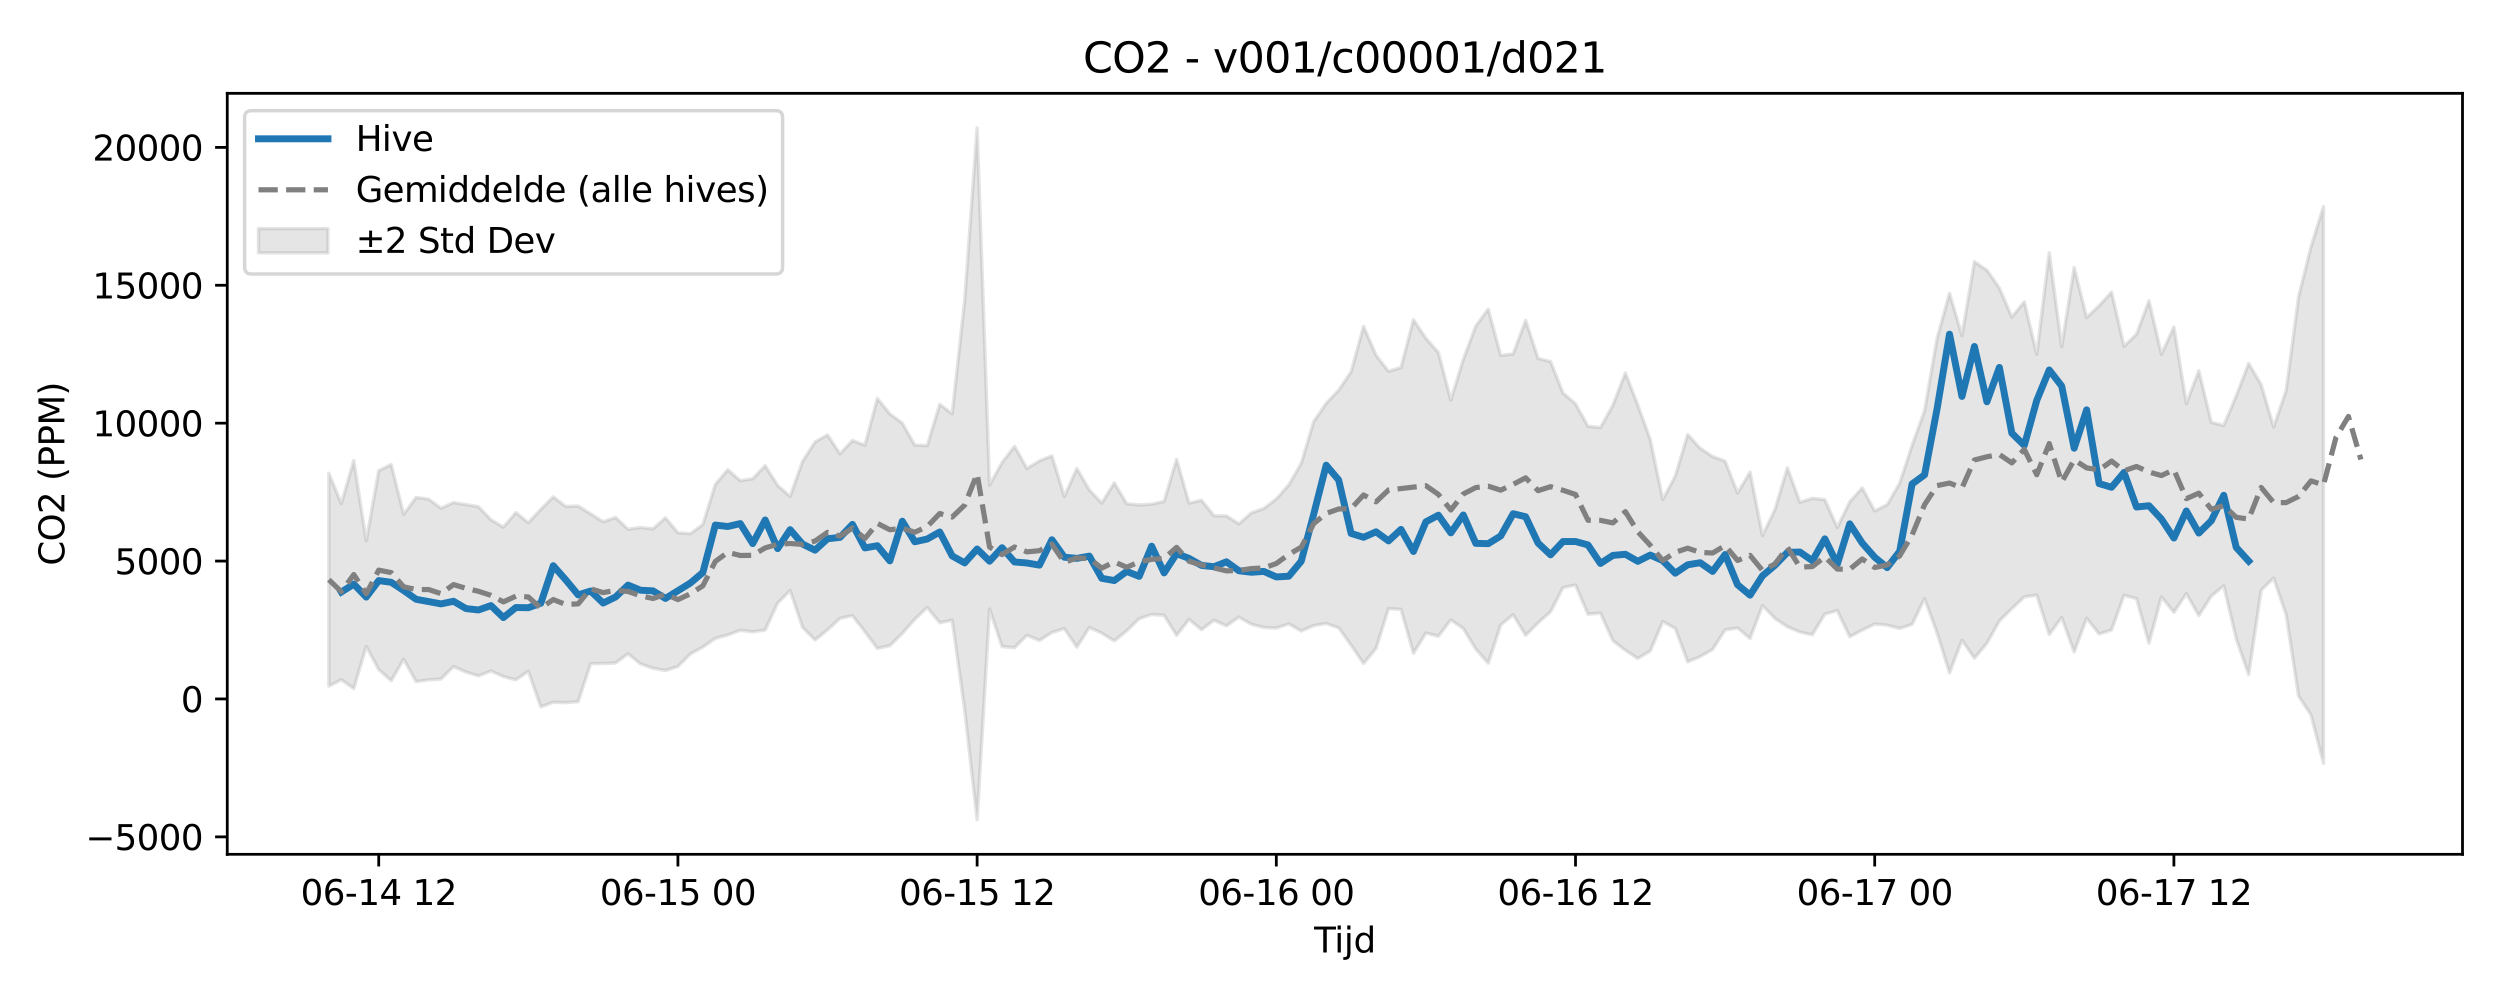 <?xml version="1.0" encoding="utf-8" standalone="no"?>
<!DOCTYPE svg PUBLIC "-//W3C//DTD SVG 1.1//EN"
  "http://www.w3.org/Graphics/SVG/1.1/DTD/svg11.dtd">
<svg xmlns:xlink="http://www.w3.org/1999/xlink" width="720pt" height="288pt" viewBox="0 0 720 288" xmlns="http://www.w3.org/2000/svg" version="1.1">
 <defs>
  <style type="text/css">*{stroke-linejoin: round; stroke-linecap: butt}</style>
 </defs>
 <g id="figure_1">
  <g id="patch_1">
   <path d="M 0 288 
L 720 288 
L 720 0 
L 0 0 
z
" style="fill: #ffffff"/>
  </g>
  <g id="axes_1">
   <g id="patch_2">
    <path d="M 65.45 246.04 
L 709.2 246.04 
L 709.2 26.88 
L 65.45 26.88 
z
" style="fill: #ffffff"/>
   </g>
   <g id="FillBetweenPolyCollection_1">
    <defs>
     <path id="m221f8d84bc" d="M 94.711 -151.694 
L 94.711 -90.399 
L 98.302 -92.229 
L 101.892 -89.687 
L 105.482 -101.799 
L 109.073 -95.17 
L 112.663 -91.95 
L 116.253 -98.112 
L 119.844 -91.698 
L 123.434 -92.192 
L 127.025 -92.432 
L 130.615 -96.026 
L 134.205 -94.453 
L 137.796 -93.35 
L 141.386 -94.751 
L 144.976 -93.149 
L 148.567 -92.214 
L 152.157 -94.69 
L 155.747 -84.427 
L 159.338 -85.749 
L 162.928 -85.642 
L 166.518 -85.922 
L 170.109 -96.878 
L 173.699 -96.915 
L 177.289 -97.052 
L 180.88 -99.702 
L 184.47 -96.78 
L 188.06 -95.551 
L 191.651 -94.89 
L 195.241 -96.06 
L 198.832 -99.667 
L 202.422 -101.636 
L 206.012 -104.149 
L 209.603 -105.129 
L 213.193 -106.464 
L 216.783 -106.031 
L 220.374 -106.551 
L 223.964 -114.322 
L 227.554 -117.931 
L 231.145 -107.316 
L 234.735 -103.682 
L 238.325 -106.59 
L 241.916 -109.899 
L 245.506 -110.711 
L 249.096 -106.063 
L 252.687 -101.258 
L 256.277 -102.054 
L 259.868 -105.59 
L 263.458 -109.633 
L 267.048 -113.046 
L 270.639 -108.654 
L 274.229 -109.371 
L 277.819 -83.58 
L 281.41 -51.922 
L 285 -112.604 
L 288.59 -101.773 
L 292.181 -101.484 
L 295.771 -105.042 
L 299.361 -103.551 
L 302.952 -105.84 
L 306.542 -106.954 
L 310.132 -101.615 
L 313.723 -107.307 
L 317.313 -105.653 
L 320.904 -103.421 
L 324.494 -106.327 
L 328.084 -109.816 
L 331.675 -111.025 
L 335.265 -110.796 
L 338.855 -105.009 
L 342.446 -109.615 
L 346.036 -106.638 
L 349.626 -109.355 
L 353.217 -107.757 
L 356.807 -110.27 
L 360.397 -108.201 
L 363.988 -107.299 
L 367.578 -107.111 
L 371.168 -108.323 
L 374.759 -106.271 
L 378.349 -107.834 
L 381.939 -108.431 
L 385.53 -107.189 
L 389.12 -102.196 
L 392.711 -96.897 
L 396.301 -101.253 
L 399.891 -112.696 
L 403.482 -112.519 
L 407.072 -99.861 
L 410.662 -105.693 
L 414.253 -104.758 
L 417.843 -109.466 
L 421.433 -106.975 
L 425.024 -101.075 
L 428.614 -97.002 
L 432.204 -108.002 
L 435.795 -110.962 
L 439.385 -105.039 
L 442.975 -108.609 
L 446.566 -111.819 
L 450.156 -118.778 
L 453.747 -119.501 
L 457.337 -111.116 
L 460.927 -111.425 
L 464.518 -103.491 
L 468.108 -100.711 
L 471.698 -98.356 
L 475.289 -100.538 
L 478.879 -108.984 
L 482.469 -107.026 
L 486.06 -97.409 
L 489.65 -98.893 
L 493.24 -100.966 
L 496.831 -106.58 
L 500.421 -107.15 
L 504.011 -104.107 
L 507.602 -113.606 
L 511.192 -109.884 
L 514.782 -107.488 
L 518.373 -105.976 
L 521.963 -105.194 
L 525.554 -111.151 
L 529.144 -112.146 
L 532.734 -104.604 
L 536.325 -106.54 
L 539.915 -108.271 
L 543.505 -107.964 
L 547.096 -106.998 
L 550.686 -108.181 
L 554.276 -115.594 
L 557.867 -105.748 
L 561.457 -94.215 
L 565.047 -103.611 
L 568.638 -98.43 
L 572.228 -102.735 
L 575.818 -109.166 
L 579.409 -112.701 
L 582.999 -116.091 
L 586.59 -116.6 
L 590.18 -105.274 
L 593.77 -110.151 
L 597.361 -100.209 
L 600.951 -109.945 
L 604.541 -105.41 
L 608.132 -106.566 
L 611.722 -116.543 
L 615.312 -115.591 
L 618.903 -102.75 
L 622.493 -116.097 
L 626.083 -111.635 
L 629.674 -117.035 
L 633.264 -110.698 
L 636.854 -116.31 
L 640.445 -119.29 
L 644.035 -104.015 
L 647.625 -93.695 
L 651.216 -118.004 
L 654.806 -121.503 
L 658.397 -111.025 
L 661.987 -87.549 
L 665.577 -82.059 
L 669.168 -68.139 
L 669.168 -228.529 
L 669.168 -228.529 
L 665.577 -216.952 
L 661.987 -202.501 
L 658.397 -175.468 
L 654.806 -165.028 
L 651.216 -177.22 
L 647.625 -183.334 
L 644.035 -174.012 
L 640.445 -165.445 
L 636.854 -166.365 
L 633.264 -181.236 
L 629.674 -171.739 
L 626.083 -193.778 
L 622.493 -185.99 
L 618.903 -201.357 
L 615.312 -191.724 
L 611.722 -188.265 
L 608.132 -203.861 
L 604.541 -199.935 
L 600.951 -196.555 
L 597.361 -210.935 
L 593.77 -188.146 
L 590.18 -215.228 
L 586.59 -185.948 
L 582.999 -201.094 
L 579.409 -196.664 
L 575.818 -205.072 
L 572.228 -210.168 
L 568.638 -212.626 
L 565.047 -191.352 
L 561.457 -203.545 
L 557.867 -190.545 
L 554.276 -169.712 
L 550.686 -159.716 
L 547.096 -148.796 
L 543.505 -142.647 
L 539.915 -140.849 
L 536.325 -147.487 
L 532.734 -143.492 
L 529.144 -136.087 
L 525.554 -144.093 
L 521.963 -144.479 
L 518.373 -143.342 
L 514.782 -153.26 
L 511.192 -141.267 
L 507.602 -133.773 
L 504.011 -152.015 
L 500.421 -146.021 
L 496.831 -155.19 
L 493.24 -156.514 
L 489.65 -158.899 
L 486.06 -162.836 
L 482.469 -150.833 
L 478.879 -144.131 
L 475.289 -161.365 
L 471.698 -171.324 
L 468.108 -180.578 
L 464.518 -171.322 
L 460.927 -164.854 
L 457.337 -165.238 
L 453.747 -171.685 
L 450.156 -174.815 
L 446.566 -183.863 
L 442.975 -184.768 
L 439.385 -195.735 
L 435.795 -186.06 
L 432.204 -185.655 
L 428.614 -198.959 
L 425.024 -194.086 
L 421.433 -184.501 
L 417.843 -172.765 
L 414.253 -186.476 
L 410.662 -190.555 
L 407.072 -195.904 
L 403.482 -182.135 
L 399.891 -181.066 
L 396.301 -185.698 
L 392.711 -193.991 
L 389.12 -180.906 
L 385.53 -175.632 
L 381.939 -171.829 
L 378.349 -166.573 
L 374.759 -154.562 
L 371.168 -148.34 
L 367.578 -144.297 
L 363.988 -141.555 
L 360.397 -140.299 
L 356.807 -137.127 
L 353.217 -139.417 
L 349.626 -139.465 
L 346.036 -143.922 
L 342.446 -143.095 
L 338.855 -155.714 
L 335.265 -143.597 
L 331.675 -142.789 
L 328.084 -142.579 
L 324.494 -142.916 
L 320.904 -148.944 
L 317.313 -143.097 
L 313.723 -146.927 
L 310.132 -153.07 
L 306.542 -145.032 
L 302.952 -156.709 
L 299.361 -155.269 
L 295.771 -153.07 
L 292.181 -159.448 
L 288.59 -154.785 
L 285 -148.272 
L 281.41 -251.158 
L 277.819 -201.471 
L 274.229 -168.814 
L 270.639 -171.554 
L 267.048 -159.676 
L 263.458 -159.793 
L 259.868 -166.129 
L 256.277 -168.806 
L 252.687 -173.262 
L 249.096 -159.774 
L 245.506 -161.117 
L 241.916 -157.29 
L 238.325 -162.764 
L 234.735 -160.688 
L 231.145 -155.123 
L 227.554 -145.018 
L 223.964 -148.195 
L 220.374 -153.881 
L 216.783 -150.111 
L 213.193 -149.572 
L 209.603 -152.716 
L 206.012 -148.492 
L 202.422 -136.922 
L 198.832 -134.307 
L 195.241 -134.569 
L 191.651 -138.863 
L 188.06 -135.698 
L 184.47 -136.073 
L 180.88 -135.585 
L 177.289 -138.949 
L 173.699 -137.73 
L 170.109 -139.997 
L 166.518 -142.263 
L 162.928 -142.143 
L 159.338 -144.918 
L 155.747 -141.291 
L 152.157 -137.456 
L 148.567 -140.391 
L 144.976 -136.173 
L 141.386 -138.328 
L 137.796 -142.071 
L 134.205 -142.677 
L 130.615 -143.262 
L 127.025 -141.618 
L 123.434 -144.251 
L 119.844 -144.74 
L 116.253 -139.885 
L 112.663 -154.225 
L 109.073 -152.444 
L 105.482 -132.227 
L 101.892 -155.365 
L 98.302 -142.961 
L 94.711 -151.694 
z
" style="stroke: #808080; stroke-opacity: 0.2"/>
    </defs>
    <g clip-path="url(#pa497f13a01)">
     <use xlink:href="#m221f8d84bc" x="0" y="288" style="fill: #808080; fill-opacity: 0.2; stroke: #808080; stroke-opacity: 0.2"/>
    </g>
   </g>
   <g id="matplotlib.axis_1">
    <g id="xtick_1">
     <g id="line2d_1">
      <defs>
       <path id="m46f79b18d2" d="M 0 0 
L 0 3.5 
" style="stroke: #000000; stroke-width: 0.8"/>
      </defs>
      <g>
       <use xlink:href="#m46f79b18d2" x="109.073" y="246.04" style="stroke: #000000; stroke-width: 0.8"/>
      </g>
     </g>
     <g id="text_1">
      <!-- 06-14 12 -->
      <g transform="translate(86.592 260.638) scale(0.1 -0.1)">
       <defs>
        <path id="DejaVuSans-30" d="M 2034 4250 
Q 1547 4250 1301 3770 
Q 1056 3291 1056 2328 
Q 1056 1369 1301 889 
Q 1547 409 2034 409 
Q 2525 409 2770 889 
Q 3016 1369 3016 2328 
Q 3016 3291 2770 3770 
Q 2525 4250 2034 4250 
z
M 2034 4750 
Q 2819 4750 3233 4129 
Q 3647 3509 3647 2328 
Q 3647 1150 3233 529 
Q 2819 -91 2034 -91 
Q 1250 -91 836 529 
Q 422 1150 422 2328 
Q 422 3509 836 4129 
Q 1250 4750 2034 4750 
z
" transform="scale(0.016)"/>
        <path id="DejaVuSans-36" d="M 2113 2584 
Q 1688 2584 1439 2293 
Q 1191 2003 1191 1497 
Q 1191 994 1439 701 
Q 1688 409 2113 409 
Q 2538 409 2786 701 
Q 3034 994 3034 1497 
Q 3034 2003 2786 2293 
Q 2538 2584 2113 2584 
z
M 3366 4563 
L 3366 3988 
Q 3128 4100 2886 4159 
Q 2644 4219 2406 4219 
Q 1781 4219 1451 3797 
Q 1122 3375 1075 2522 
Q 1259 2794 1537 2939 
Q 1816 3084 2150 3084 
Q 2853 3084 3261 2657 
Q 3669 2231 3669 1497 
Q 3669 778 3244 343 
Q 2819 -91 2113 -91 
Q 1303 -91 875 529 
Q 447 1150 447 2328 
Q 447 3434 972 4092 
Q 1497 4750 2381 4750 
Q 2619 4750 2861 4703 
Q 3103 4656 3366 4563 
z
" transform="scale(0.016)"/>
        <path id="DejaVuSans-2d" d="M 313 2009 
L 1997 2009 
L 1997 1497 
L 313 1497 
L 313 2009 
z
" transform="scale(0.016)"/>
        <path id="DejaVuSans-31" d="M 794 531 
L 1825 531 
L 1825 4091 
L 703 3866 
L 703 4441 
L 1819 4666 
L 2450 4666 
L 2450 531 
L 3481 531 
L 3481 0 
L 794 0 
L 794 531 
z
" transform="scale(0.016)"/>
        <path id="DejaVuSans-34" d="M 2419 4116 
L 825 1625 
L 2419 1625 
L 2419 4116 
z
M 2253 4666 
L 3047 4666 
L 3047 1625 
L 3713 1625 
L 3713 1100 
L 3047 1100 
L 3047 0 
L 2419 0 
L 2419 1100 
L 313 1100 
L 313 1709 
L 2253 4666 
z
" transform="scale(0.016)"/>
        <path id="DejaVuSans-20" transform="scale(0.016)"/>
        <path id="DejaVuSans-32" d="M 1228 531 
L 3431 531 
L 3431 0 
L 469 0 
L 469 531 
Q 828 903 1448 1529 
Q 2069 2156 2228 2338 
Q 2531 2678 2651 2914 
Q 2772 3150 2772 3378 
Q 2772 3750 2511 3984 
Q 2250 4219 1831 4219 
Q 1534 4219 1204 4116 
Q 875 4013 500 3803 
L 500 4441 
Q 881 4594 1212 4672 
Q 1544 4750 1819 4750 
Q 2544 4750 2975 4387 
Q 3406 4025 3406 3419 
Q 3406 3131 3298 2873 
Q 3191 2616 2906 2266 
Q 2828 2175 2409 1742 
Q 1991 1309 1228 531 
z
" transform="scale(0.016)"/>
       </defs>
       <use xlink:href="#DejaVuSans-30"/>
       <use xlink:href="#DejaVuSans-36" transform="translate(63.623 0)"/>
       <use xlink:href="#DejaVuSans-2d" transform="translate(127.246 0)"/>
       <use xlink:href="#DejaVuSans-31" transform="translate(163.33 0)"/>
       <use xlink:href="#DejaVuSans-34" transform="translate(226.953 0)"/>
       <use xlink:href="#DejaVuSans-20" transform="translate(290.576 0)"/>
       <use xlink:href="#DejaVuSans-31" transform="translate(322.363 0)"/>
       <use xlink:href="#DejaVuSans-32" transform="translate(385.986 0)"/>
      </g>
     </g>
    </g>
    <g id="xtick_2">
     <g id="line2d_2">
      <g>
       <use xlink:href="#m46f79b18d2" x="195.241" y="246.04" style="stroke: #000000; stroke-width: 0.8"/>
      </g>
     </g>
     <g id="text_2">
      <!-- 06-15 00 -->
      <g transform="translate(172.761 260.638) scale(0.1 -0.1)">
       <defs>
        <path id="DejaVuSans-35" d="M 691 4666 
L 3169 4666 
L 3169 4134 
L 1269 4134 
L 1269 2991 
Q 1406 3038 1543 3061 
Q 1681 3084 1819 3084 
Q 2600 3084 3056 2656 
Q 3513 2228 3513 1497 
Q 3513 744 3044 326 
Q 2575 -91 1722 -91 
Q 1428 -91 1123 -41 
Q 819 9 494 109 
L 494 744 
Q 775 591 1075 516 
Q 1375 441 1709 441 
Q 2250 441 2565 725 
Q 2881 1009 2881 1497 
Q 2881 1984 2565 2268 
Q 2250 2553 1709 2553 
Q 1456 2553 1204 2497 
Q 953 2441 691 2322 
L 691 4666 
z
" transform="scale(0.016)"/>
       </defs>
       <use xlink:href="#DejaVuSans-30"/>
       <use xlink:href="#DejaVuSans-36" transform="translate(63.623 0)"/>
       <use xlink:href="#DejaVuSans-2d" transform="translate(127.246 0)"/>
       <use xlink:href="#DejaVuSans-31" transform="translate(163.33 0)"/>
       <use xlink:href="#DejaVuSans-35" transform="translate(226.953 0)"/>
       <use xlink:href="#DejaVuSans-20" transform="translate(290.576 0)"/>
       <use xlink:href="#DejaVuSans-30" transform="translate(322.363 0)"/>
       <use xlink:href="#DejaVuSans-30" transform="translate(385.986 0)"/>
      </g>
     </g>
    </g>
    <g id="xtick_3">
     <g id="line2d_3">
      <g>
       <use xlink:href="#m46f79b18d2" x="281.41" y="246.04" style="stroke: #000000; stroke-width: 0.8"/>
      </g>
     </g>
     <g id="text_3">
      <!-- 06-15 12 -->
      <g transform="translate(258.929 260.638) scale(0.1 -0.1)">
       <use xlink:href="#DejaVuSans-30"/>
       <use xlink:href="#DejaVuSans-36" transform="translate(63.623 0)"/>
       <use xlink:href="#DejaVuSans-2d" transform="translate(127.246 0)"/>
       <use xlink:href="#DejaVuSans-31" transform="translate(163.33 0)"/>
       <use xlink:href="#DejaVuSans-35" transform="translate(226.953 0)"/>
       <use xlink:href="#DejaVuSans-20" transform="translate(290.576 0)"/>
       <use xlink:href="#DejaVuSans-31" transform="translate(322.363 0)"/>
       <use xlink:href="#DejaVuSans-32" transform="translate(385.986 0)"/>
      </g>
     </g>
    </g>
    <g id="xtick_4">
     <g id="line2d_4">
      <g>
       <use xlink:href="#m46f79b18d2" x="367.578" y="246.04" style="stroke: #000000; stroke-width: 0.8"/>
      </g>
     </g>
     <g id="text_4">
      <!-- 06-16 00 -->
      <g transform="translate(345.098 260.638) scale(0.1 -0.1)">
       <use xlink:href="#DejaVuSans-30"/>
       <use xlink:href="#DejaVuSans-36" transform="translate(63.623 0)"/>
       <use xlink:href="#DejaVuSans-2d" transform="translate(127.246 0)"/>
       <use xlink:href="#DejaVuSans-31" transform="translate(163.33 0)"/>
       <use xlink:href="#DejaVuSans-36" transform="translate(226.953 0)"/>
       <use xlink:href="#DejaVuSans-20" transform="translate(290.576 0)"/>
       <use xlink:href="#DejaVuSans-30" transform="translate(322.363 0)"/>
       <use xlink:href="#DejaVuSans-30" transform="translate(385.986 0)"/>
      </g>
     </g>
    </g>
    <g id="xtick_5">
     <g id="line2d_5">
      <g>
       <use xlink:href="#m46f79b18d2" x="453.747" y="246.04" style="stroke: #000000; stroke-width: 0.8"/>
      </g>
     </g>
     <g id="text_5">
      <!-- 06-16 12 -->
      <g transform="translate(431.266 260.638) scale(0.1 -0.1)">
       <use xlink:href="#DejaVuSans-30"/>
       <use xlink:href="#DejaVuSans-36" transform="translate(63.623 0)"/>
       <use xlink:href="#DejaVuSans-2d" transform="translate(127.246 0)"/>
       <use xlink:href="#DejaVuSans-31" transform="translate(163.33 0)"/>
       <use xlink:href="#DejaVuSans-36" transform="translate(226.953 0)"/>
       <use xlink:href="#DejaVuSans-20" transform="translate(290.576 0)"/>
       <use xlink:href="#DejaVuSans-31" transform="translate(322.363 0)"/>
       <use xlink:href="#DejaVuSans-32" transform="translate(385.986 0)"/>
      </g>
     </g>
    </g>
    <g id="xtick_6">
     <g id="line2d_6">
      <g>
       <use xlink:href="#m46f79b18d2" x="539.915" y="246.04" style="stroke: #000000; stroke-width: 0.8"/>
      </g>
     </g>
     <g id="text_6">
      <!-- 06-17 00 -->
      <g transform="translate(517.434 260.638) scale(0.1 -0.1)">
       <defs>
        <path id="DejaVuSans-37" d="M 525 4666 
L 3525 4666 
L 3525 4397 
L 1831 0 
L 1172 0 
L 2766 4134 
L 525 4134 
L 525 4666 
z
" transform="scale(0.016)"/>
       </defs>
       <use xlink:href="#DejaVuSans-30"/>
       <use xlink:href="#DejaVuSans-36" transform="translate(63.623 0)"/>
       <use xlink:href="#DejaVuSans-2d" transform="translate(127.246 0)"/>
       <use xlink:href="#DejaVuSans-31" transform="translate(163.33 0)"/>
       <use xlink:href="#DejaVuSans-37" transform="translate(226.953 0)"/>
       <use xlink:href="#DejaVuSans-20" transform="translate(290.576 0)"/>
       <use xlink:href="#DejaVuSans-30" transform="translate(322.363 0)"/>
       <use xlink:href="#DejaVuSans-30" transform="translate(385.986 0)"/>
      </g>
     </g>
    </g>
    <g id="xtick_7">
     <g id="line2d_7">
      <g>
       <use xlink:href="#m46f79b18d2" x="626.083" y="246.04" style="stroke: #000000; stroke-width: 0.8"/>
      </g>
     </g>
     <g id="text_7">
      <!-- 06-17 12 -->
      <g transform="translate(603.603 260.638) scale(0.1 -0.1)">
       <use xlink:href="#DejaVuSans-30"/>
       <use xlink:href="#DejaVuSans-36" transform="translate(63.623 0)"/>
       <use xlink:href="#DejaVuSans-2d" transform="translate(127.246 0)"/>
       <use xlink:href="#DejaVuSans-31" transform="translate(163.33 0)"/>
       <use xlink:href="#DejaVuSans-37" transform="translate(226.953 0)"/>
       <use xlink:href="#DejaVuSans-20" transform="translate(290.576 0)"/>
       <use xlink:href="#DejaVuSans-31" transform="translate(322.363 0)"/>
       <use xlink:href="#DejaVuSans-32" transform="translate(385.986 0)"/>
      </g>
     </g>
    </g>
    <g id="text_8">
     <!-- Tijd -->
     <g transform="translate(378.475 274.317) scale(0.1 -0.1)">
      <defs>
       <path id="DejaVuSans-54" d="M -19 4666 
L 3928 4666 
L 3928 4134 
L 2272 4134 
L 2272 0 
L 1638 0 
L 1638 4134 
L -19 4134 
L -19 4666 
z
" transform="scale(0.016)"/>
       <path id="DejaVuSans-69" d="M 603 3500 
L 1178 3500 
L 1178 0 
L 603 0 
L 603 3500 
z
M 603 4863 
L 1178 4863 
L 1178 4134 
L 603 4134 
L 603 4863 
z
" transform="scale(0.016)"/>
       <path id="DejaVuSans-6a" d="M 603 3500 
L 1178 3500 
L 1178 -63 
Q 1178 -731 923 -1031 
Q 669 -1331 103 -1331 
L -116 -1331 
L -116 -844 
L 38 -844 
Q 366 -844 484 -692 
Q 603 -541 603 -63 
L 603 3500 
z
M 603 4863 
L 1178 4863 
L 1178 4134 
L 603 4134 
L 603 4863 
z
" transform="scale(0.016)"/>
       <path id="DejaVuSans-64" d="M 2906 2969 
L 2906 4863 
L 3481 4863 
L 3481 0 
L 2906 0 
L 2906 525 
Q 2725 213 2448 61 
Q 2172 -91 1784 -91 
Q 1150 -91 751 415 
Q 353 922 353 1747 
Q 353 2572 751 3078 
Q 1150 3584 1784 3584 
Q 2172 3584 2448 3432 
Q 2725 3281 2906 2969 
z
M 947 1747 
Q 947 1113 1208 752 
Q 1469 391 1925 391 
Q 2381 391 2643 752 
Q 2906 1113 2906 1747 
Q 2906 2381 2643 2742 
Q 2381 3103 1925 3103 
Q 1469 3103 1208 2742 
Q 947 2381 947 1747 
z
" transform="scale(0.016)"/>
      </defs>
      <use xlink:href="#DejaVuSans-54"/>
      <use xlink:href="#DejaVuSans-69" transform="translate(57.959 0)"/>
      <use xlink:href="#DejaVuSans-6a" transform="translate(85.742 0)"/>
      <use xlink:href="#DejaVuSans-64" transform="translate(113.525 0)"/>
     </g>
    </g>
   </g>
   <g id="matplotlib.axis_2">
    <g id="ytick_1">
     <g id="line2d_8">
      <defs>
       <path id="mc40e4feaa4" d="M 0 0 
L -3.5 0 
" style="stroke: #000000; stroke-width: 0.8"/>
      </defs>
      <g>
       <use xlink:href="#mc40e4feaa4" x="65.45" y="241.011" style="stroke: #000000; stroke-width: 0.8"/>
      </g>
     </g>
     <g id="text_9">
      <!-- −5000 -->
      <g transform="translate(24.62 244.81) scale(0.1 -0.1)">
       <defs>
        <path id="DejaVuSans-2212" d="M 678 2272 
L 4684 2272 
L 4684 1741 
L 678 1741 
L 678 2272 
z
" transform="scale(0.016)"/>
       </defs>
       <use xlink:href="#DejaVuSans-2212"/>
       <use xlink:href="#DejaVuSans-35" transform="translate(83.789 0)"/>
       <use xlink:href="#DejaVuSans-30" transform="translate(147.412 0)"/>
       <use xlink:href="#DejaVuSans-30" transform="translate(211.035 0)"/>
       <use xlink:href="#DejaVuSans-30" transform="translate(274.658 0)"/>
      </g>
     </g>
    </g>
    <g id="ytick_2">
     <g id="line2d_9">
      <g>
       <use xlink:href="#mc40e4feaa4" x="65.45" y="201.298" style="stroke: #000000; stroke-width: 0.8"/>
      </g>
     </g>
     <g id="text_10">
      <!-- 0 -->
      <g transform="translate(52.087 205.098) scale(0.1 -0.1)">
       <use xlink:href="#DejaVuSans-30"/>
      </g>
     </g>
    </g>
    <g id="ytick_3">
     <g id="line2d_10">
      <g>
       <use xlink:href="#mc40e4feaa4" x="65.45" y="161.586" style="stroke: #000000; stroke-width: 0.8"/>
      </g>
     </g>
     <g id="text_11">
      <!-- 5000 -->
      <g transform="translate(33 165.385) scale(0.1 -0.1)">
       <use xlink:href="#DejaVuSans-35"/>
       <use xlink:href="#DejaVuSans-30" transform="translate(63.623 0)"/>
       <use xlink:href="#DejaVuSans-30" transform="translate(127.246 0)"/>
       <use xlink:href="#DejaVuSans-30" transform="translate(190.869 0)"/>
      </g>
     </g>
    </g>
    <g id="ytick_4">
     <g id="line2d_11">
      <g>
       <use xlink:href="#mc40e4feaa4" x="65.45" y="121.874" style="stroke: #000000; stroke-width: 0.8"/>
      </g>
     </g>
     <g id="text_12">
      <!-- 10000 -->
      <g transform="translate(26.637 125.673) scale(0.1 -0.1)">
       <use xlink:href="#DejaVuSans-31"/>
       <use xlink:href="#DejaVuSans-30" transform="translate(63.623 0)"/>
       <use xlink:href="#DejaVuSans-30" transform="translate(127.246 0)"/>
       <use xlink:href="#DejaVuSans-30" transform="translate(190.869 0)"/>
       <use xlink:href="#DejaVuSans-30" transform="translate(254.492 0)"/>
      </g>
     </g>
    </g>
    <g id="ytick_5">
     <g id="line2d_12">
      <g>
       <use xlink:href="#mc40e4feaa4" x="65.45" y="82.162" style="stroke: #000000; stroke-width: 0.8"/>
      </g>
     </g>
     <g id="text_13">
      <!-- 15000 -->
      <g transform="translate(26.637 85.961) scale(0.1 -0.1)">
       <use xlink:href="#DejaVuSans-31"/>
       <use xlink:href="#DejaVuSans-35" transform="translate(63.623 0)"/>
       <use xlink:href="#DejaVuSans-30" transform="translate(127.246 0)"/>
       <use xlink:href="#DejaVuSans-30" transform="translate(190.869 0)"/>
       <use xlink:href="#DejaVuSans-30" transform="translate(254.492 0)"/>
      </g>
     </g>
    </g>
    <g id="ytick_6">
     <g id="line2d_13">
      <g>
       <use xlink:href="#mc40e4feaa4" x="65.45" y="42.449" style="stroke: #000000; stroke-width: 0.8"/>
      </g>
     </g>
     <g id="text_14">
      <!-- 20000 -->
      <g transform="translate(26.637 46.248) scale(0.1 -0.1)">
       <use xlink:href="#DejaVuSans-32"/>
       <use xlink:href="#DejaVuSans-30" transform="translate(63.623 0)"/>
       <use xlink:href="#DejaVuSans-30" transform="translate(127.246 0)"/>
       <use xlink:href="#DejaVuSans-30" transform="translate(190.869 0)"/>
       <use xlink:href="#DejaVuSans-30" transform="translate(254.492 0)"/>
      </g>
     </g>
    </g>
    <g id="text_15">
     <!-- CO2 (PPM) -->
     <g transform="translate(18.541 162.903) rotate(-90) scale(0.1 -0.1)">
      <defs>
       <path id="DejaVuSans-43" d="M 4122 4306 
L 4122 3641 
Q 3803 3938 3442 4084 
Q 3081 4231 2675 4231 
Q 1875 4231 1450 3742 
Q 1025 3253 1025 2328 
Q 1025 1406 1450 917 
Q 1875 428 2675 428 
Q 3081 428 3442 575 
Q 3803 722 4122 1019 
L 4122 359 
Q 3791 134 3420 21 
Q 3050 -91 2638 -91 
Q 1578 -91 968 557 
Q 359 1206 359 2328 
Q 359 3453 968 4101 
Q 1578 4750 2638 4750 
Q 3056 4750 3426 4639 
Q 3797 4528 4122 4306 
z
" transform="scale(0.016)"/>
       <path id="DejaVuSans-4f" d="M 2522 4238 
Q 1834 4238 1429 3725 
Q 1025 3213 1025 2328 
Q 1025 1447 1429 934 
Q 1834 422 2522 422 
Q 3209 422 3611 934 
Q 4013 1447 4013 2328 
Q 4013 3213 3611 3725 
Q 3209 4238 2522 4238 
z
M 2522 4750 
Q 3503 4750 4090 4092 
Q 4678 3434 4678 2328 
Q 4678 1225 4090 567 
Q 3503 -91 2522 -91 
Q 1538 -91 948 565 
Q 359 1222 359 2328 
Q 359 3434 948 4092 
Q 1538 4750 2522 4750 
z
" transform="scale(0.016)"/>
       <path id="DejaVuSans-28" d="M 1984 4856 
Q 1566 4138 1362 3434 
Q 1159 2731 1159 2009 
Q 1159 1288 1364 580 
Q 1569 -128 1984 -844 
L 1484 -844 
Q 1016 -109 783 600 
Q 550 1309 550 2009 
Q 550 2706 781 3412 
Q 1013 4119 1484 4856 
L 1984 4856 
z
" transform="scale(0.016)"/>
       <path id="DejaVuSans-50" d="M 1259 4147 
L 1259 2394 
L 2053 2394 
Q 2494 2394 2734 2622 
Q 2975 2850 2975 3272 
Q 2975 3691 2734 3919 
Q 2494 4147 2053 4147 
L 1259 4147 
z
M 628 4666 
L 2053 4666 
Q 2838 4666 3239 4311 
Q 3641 3956 3641 3272 
Q 3641 2581 3239 2228 
Q 2838 1875 2053 1875 
L 1259 1875 
L 1259 0 
L 628 0 
L 628 4666 
z
" transform="scale(0.016)"/>
       <path id="DejaVuSans-4d" d="M 628 4666 
L 1569 4666 
L 2759 1491 
L 3956 4666 
L 4897 4666 
L 4897 0 
L 4281 0 
L 4281 4097 
L 3078 897 
L 2444 897 
L 1241 4097 
L 1241 0 
L 628 0 
L 628 4666 
z
" transform="scale(0.016)"/>
       <path id="DejaVuSans-29" d="M 513 4856 
L 1013 4856 
Q 1481 4119 1714 3412 
Q 1947 2706 1947 2009 
Q 1947 1309 1714 600 
Q 1481 -109 1013 -844 
L 513 -844 
Q 928 -128 1133 580 
Q 1338 1288 1338 2009 
Q 1338 2731 1133 3434 
Q 928 4138 513 4856 
z
" transform="scale(0.016)"/>
      </defs>
      <use xlink:href="#DejaVuSans-43"/>
      <use xlink:href="#DejaVuSans-4f" transform="translate(69.824 0)"/>
      <use xlink:href="#DejaVuSans-32" transform="translate(148.535 0)"/>
      <use xlink:href="#DejaVuSans-20" transform="translate(212.158 0)"/>
      <use xlink:href="#DejaVuSans-28" transform="translate(243.945 0)"/>
      <use xlink:href="#DejaVuSans-50" transform="translate(282.959 0)"/>
      <use xlink:href="#DejaVuSans-50" transform="translate(343.262 0)"/>
      <use xlink:href="#DejaVuSans-4d" transform="translate(403.564 0)"/>
      <use xlink:href="#DejaVuSans-29" transform="translate(489.844 0)"/>
     </g>
    </g>
   </g>
   <g id="line2d_14">
    <path d="M 98.302 170.498 
L 101.892 168.239 
L 105.482 171.956 
L 109.073 167.213 
L 112.663 167.697 
L 116.253 170.061 
L 119.844 172.598 
L 127.025 173.921 
L 130.615 173.161 
L 134.205 175.271 
L 137.796 175.673 
L 141.386 174.411 
L 144.976 177.86 
L 148.567 174.967 
L 152.157 175.021 
L 155.747 173.743 
L 159.338 162.926 
L 162.928 166.992 
L 166.518 171.332 
L 170.109 170.212 
L 173.699 173.677 
L 177.289 171.933 
L 180.88 168.512 
L 184.47 169.984 
L 188.06 170.167 
L 191.651 172.346 
L 198.832 167.911 
L 202.422 164.885 
L 206.012 151.219 
L 209.603 151.632 
L 213.193 150.792 
L 216.783 156.553 
L 220.374 149.76 
L 223.964 158 
L 227.554 152.545 
L 231.145 156.702 
L 234.735 158.445 
L 238.325 155.171 
L 241.916 154.764 
L 245.506 151.025 
L 249.096 157.802 
L 252.687 157.17 
L 256.277 161.525 
L 259.868 150.117 
L 263.458 156.026 
L 267.048 155.24 
L 270.639 153.212 
L 274.229 160.104 
L 277.819 162.118 
L 281.41 158.121 
L 285 161.623 
L 288.59 157.745 
L 292.181 161.843 
L 295.771 162.142 
L 299.361 162.756 
L 302.952 155.452 
L 306.542 160.482 
L 310.132 160.805 
L 313.723 160.159 
L 317.313 166.558 
L 320.904 167.199 
L 324.494 164.562 
L 328.084 165.994 
L 331.675 157.303 
L 335.265 164.991 
L 338.855 159.452 
L 342.446 160.816 
L 346.036 162.844 
L 349.626 163.212 
L 353.217 161.806 
L 356.807 164.385 
L 360.397 164.811 
L 363.988 164.567 
L 367.578 166.158 
L 371.168 165.952 
L 374.759 161.626 
L 378.349 148.076 
L 381.939 133.981 
L 385.53 138.227 
L 389.12 153.633 
L 392.711 154.732 
L 396.301 153.167 
L 399.891 155.778 
L 403.482 152.466 
L 407.072 158.825 
L 410.662 150.284 
L 414.253 148.373 
L 417.843 153.466 
L 421.433 148.312 
L 425.024 156.487 
L 428.614 156.574 
L 432.204 154.351 
L 435.795 147.946 
L 439.385 148.823 
L 442.975 156.413 
L 446.566 159.786 
L 450.156 155.955 
L 453.747 155.958 
L 457.337 156.94 
L 460.927 162.275 
L 464.518 159.954 
L 468.108 159.632 
L 471.698 161.66 
L 475.289 159.857 
L 478.879 161.478 
L 482.469 165.081 
L 486.06 162.658 
L 489.65 162.068 
L 493.24 164.565 
L 496.831 159.696 
L 500.421 168.409 
L 504.011 171.395 
L 507.602 165.827 
L 511.192 162.799 
L 514.782 159.082 
L 518.373 158.986 
L 521.963 161.491 
L 525.554 155.19 
L 529.144 162.489 
L 532.734 150.877 
L 536.325 156.41 
L 539.915 160.48 
L 543.505 163.469 
L 547.096 158.814 
L 550.686 139.382 
L 554.276 136.75 
L 557.867 117.807 
L 561.457 96.249 
L 565.047 114.17 
L 568.638 99.786 
L 572.228 115.711 
L 575.818 105.83 
L 579.409 124.757 
L 582.999 128.272 
L 586.59 115.305 
L 590.18 106.557 
L 593.77 111.181 
L 597.361 129.078 
L 600.951 118.042 
L 604.541 139.276 
L 608.132 140.332 
L 611.722 136.064 
L 615.312 146.019 
L 618.903 145.651 
L 622.493 149.495 
L 626.083 154.952 
L 629.674 147.167 
L 633.264 153.522 
L 636.854 149.972 
L 640.445 142.651 
L 644.035 157.657 
L 647.625 161.597 
L 647.625 161.597 
" clip-path="url(#pa497f13a01)" style="fill: none; stroke: #1f77b4; stroke-width: 2; stroke-linecap: square"/>
   </g>
   <g id="line2d_15">
    <path d="M 94.711 166.953 
L 98.302 170.405 
L 101.892 165.474 
L 105.482 170.987 
L 109.073 164.193 
L 112.663 164.913 
L 116.253 169.002 
L 119.844 169.781 
L 123.434 169.778 
L 127.025 170.975 
L 130.615 168.356 
L 134.205 169.435 
L 137.796 170.289 
L 141.386 171.46 
L 144.976 173.339 
L 148.567 171.698 
L 152.157 171.927 
L 155.747 175.141 
L 159.338 172.667 
L 162.928 174.107 
L 166.518 173.908 
L 170.109 169.563 
L 173.699 170.677 
L 177.289 170 
L 180.88 170.357 
L 184.47 171.574 
L 188.06 172.375 
L 191.651 171.124 
L 195.241 172.686 
L 198.832 171.013 
L 202.422 168.721 
L 206.012 161.679 
L 209.603 159.077 
L 213.193 159.982 
L 216.783 159.929 
L 220.374 157.784 
L 223.964 156.741 
L 227.554 156.526 
L 231.145 156.78 
L 234.735 155.815 
L 238.325 153.323 
L 241.916 154.405 
L 245.506 152.086 
L 249.096 155.081 
L 252.687 150.74 
L 256.277 152.57 
L 259.868 152.141 
L 263.458 153.287 
L 267.048 151.639 
L 270.639 147.896 
L 274.229 148.908 
L 277.819 145.475 
L 281.41 136.46 
L 285 157.562 
L 288.59 159.721 
L 292.181 157.534 
L 295.771 158.944 
L 299.361 158.59 
L 302.952 156.725 
L 306.542 162.007 
L 310.132 160.658 
L 313.723 160.883 
L 317.313 163.625 
L 320.904 161.817 
L 324.494 163.378 
L 328.084 161.802 
L 331.675 161.093 
L 335.265 160.803 
L 338.855 157.638 
L 342.446 161.645 
L 346.036 162.72 
L 353.217 164.413 
L 356.807 164.302 
L 360.397 163.75 
L 363.988 163.573 
L 367.578 162.296 
L 371.168 159.669 
L 374.759 157.584 
L 378.349 150.797 
L 381.939 147.87 
L 385.53 146.589 
L 389.12 146.449 
L 392.711 142.556 
L 396.301 144.525 
L 399.891 141.119 
L 410.662 139.876 
L 414.253 142.383 
L 417.843 146.885 
L 421.433 142.262 
L 425.024 140.42 
L 428.614 140.019 
L 432.204 141.171 
L 435.795 139.489 
L 439.385 137.613 
L 442.975 141.312 
L 446.566 140.159 
L 450.156 141.203 
L 453.747 142.407 
L 457.337 149.823 
L 460.927 149.861 
L 464.518 150.594 
L 468.108 147.356 
L 471.698 153.16 
L 475.289 157.048 
L 478.879 161.443 
L 482.469 159.07 
L 486.06 157.878 
L 489.65 159.104 
L 493.24 159.26 
L 496.831 157.115 
L 500.421 161.415 
L 504.011 159.939 
L 507.602 164.31 
L 511.192 162.424 
L 514.782 157.626 
L 518.373 163.341 
L 521.963 163.163 
L 525.554 160.378 
L 529.144 163.884 
L 532.734 163.952 
L 536.325 160.986 
L 539.915 163.44 
L 543.505 162.695 
L 547.096 160.103 
L 550.686 154.051 
L 554.276 145.347 
L 557.867 139.853 
L 561.457 139.12 
L 565.047 140.518 
L 568.638 132.472 
L 572.228 131.549 
L 575.818 130.881 
L 579.409 133.318 
L 582.999 129.408 
L 586.59 136.726 
L 590.18 127.749 
L 593.77 138.852 
L 597.361 132.428 
L 600.951 134.75 
L 604.541 135.328 
L 608.132 132.787 
L 611.722 135.596 
L 615.312 134.342 
L 618.903 135.946 
L 622.493 136.956 
L 626.083 135.293 
L 629.674 143.613 
L 633.264 142.033 
L 636.854 146.662 
L 640.445 145.633 
L 644.035 148.987 
L 647.625 149.485 
L 651.216 140.388 
L 654.806 144.735 
L 658.397 144.753 
L 661.987 142.975 
L 665.577 138.495 
L 669.168 139.666 
L 672.758 125.996 
L 676.348 119.946 
L 679.939 132.345 
L 679.939 132.345 
" clip-path="url(#pa497f13a01)" style="fill: none; stroke-dasharray: 5.55,2.4; stroke-dashoffset: 0; stroke: #808080; stroke-width: 1.5"/>
   </g>
   <g id="patch_3">
    <path d="M 65.45 246.04 
L 65.45 26.88 
" style="fill: none; stroke: #000000; stroke-width: 0.8; stroke-linejoin: miter; stroke-linecap: square"/>
   </g>
   <g id="patch_4">
    <path d="M 709.2 246.04 
L 709.2 26.88 
" style="fill: none; stroke: #000000; stroke-width: 0.8; stroke-linejoin: miter; stroke-linecap: square"/>
   </g>
   <g id="patch_5">
    <path d="M 65.45 246.04 
L 709.2 246.04 
" style="fill: none; stroke: #000000; stroke-width: 0.8; stroke-linejoin: miter; stroke-linecap: square"/>
   </g>
   <g id="patch_6">
    <path d="M 65.45 26.88 
L 709.2 26.88 
" style="fill: none; stroke: #000000; stroke-width: 0.8; stroke-linejoin: miter; stroke-linecap: square"/>
   </g>
   <g id="text_16">
    <!-- CO2 - v001/c00001/d021 -->
    <g transform="translate(311.922 20.88) scale(0.12 -0.12)">
     <defs>
      <path id="DejaVuSans-76" d="M 191 3500 
L 800 3500 
L 1894 563 
L 2988 3500 
L 3597 3500 
L 2284 0 
L 1503 0 
L 191 3500 
z
" transform="scale(0.016)"/>
      <path id="DejaVuSans-2f" d="M 1625 4666 
L 2156 4666 
L 531 -594 
L 0 -594 
L 1625 4666 
z
" transform="scale(0.016)"/>
      <path id="DejaVuSans-63" d="M 3122 3366 
L 3122 2828 
Q 2878 2963 2633 3030 
Q 2388 3097 2138 3097 
Q 1578 3097 1268 2742 
Q 959 2388 959 1747 
Q 959 1106 1268 751 
Q 1578 397 2138 397 
Q 2388 397 2633 464 
Q 2878 531 3122 666 
L 3122 134 
Q 2881 22 2623 -34 
Q 2366 -91 2075 -91 
Q 1284 -91 818 406 
Q 353 903 353 1747 
Q 353 2603 823 3093 
Q 1294 3584 2113 3584 
Q 2378 3584 2631 3529 
Q 2884 3475 3122 3366 
z
" transform="scale(0.016)"/>
     </defs>
     <use xlink:href="#DejaVuSans-43"/>
     <use xlink:href="#DejaVuSans-4f" transform="translate(69.824 0)"/>
     <use xlink:href="#DejaVuSans-32" transform="translate(148.535 0)"/>
     <use xlink:href="#DejaVuSans-20" transform="translate(212.158 0)"/>
     <use xlink:href="#DejaVuSans-2d" transform="translate(243.945 0)"/>
     <use xlink:href="#DejaVuSans-20" transform="translate(280.029 0)"/>
     <use xlink:href="#DejaVuSans-76" transform="translate(311.816 0)"/>
     <use xlink:href="#DejaVuSans-30" transform="translate(370.996 0)"/>
     <use xlink:href="#DejaVuSans-30" transform="translate(434.619 0)"/>
     <use xlink:href="#DejaVuSans-31" transform="translate(498.242 0)"/>
     <use xlink:href="#DejaVuSans-2f" transform="translate(561.865 0)"/>
     <use xlink:href="#DejaVuSans-63" transform="translate(595.557 0)"/>
     <use xlink:href="#DejaVuSans-30" transform="translate(650.537 0)"/>
     <use xlink:href="#DejaVuSans-30" transform="translate(714.16 0)"/>
     <use xlink:href="#DejaVuSans-30" transform="translate(777.783 0)"/>
     <use xlink:href="#DejaVuSans-30" transform="translate(841.406 0)"/>
     <use xlink:href="#DejaVuSans-31" transform="translate(905.029 0)"/>
     <use xlink:href="#DejaVuSans-2f" transform="translate(968.652 0)"/>
     <use xlink:href="#DejaVuSans-64" transform="translate(1002.344 0)"/>
     <use xlink:href="#DejaVuSans-30" transform="translate(1065.82 0)"/>
     <use xlink:href="#DejaVuSans-32" transform="translate(1129.443 0)"/>
     <use xlink:href="#DejaVuSans-31" transform="translate(1193.066 0)"/>
    </g>
   </g>
   <g id="legend_1">
    <g id="patch_7">
     <path d="M 72.45 78.914 
L 223.394 78.914 
Q 225.394 78.914 225.394 76.914 
L 225.394 33.88 
Q 225.394 31.88 223.394 31.88 
L 72.45 31.88 
Q 70.45 31.88 70.45 33.88 
L 70.45 76.914 
Q 70.45 78.914 72.45 78.914 
z
" style="fill: #ffffff; opacity: 0.8; stroke: #cccccc; stroke-linejoin: miter"/>
    </g>
    <g id="line2d_16">
     <path d="M 74.45 39.978 
L 84.45 39.978 
L 94.45 39.978 
" style="fill: none; stroke: #1f77b4; stroke-width: 2; stroke-linecap: square"/>
    </g>
    <g id="text_17">
     <!-- Hive -->
     <g transform="translate(102.45 43.478) scale(0.1 -0.1)">
      <defs>
       <path id="DejaVuSans-48" d="M 628 4666 
L 1259 4666 
L 1259 2753 
L 3553 2753 
L 3553 4666 
L 4184 4666 
L 4184 0 
L 3553 0 
L 3553 2222 
L 1259 2222 
L 1259 0 
L 628 0 
L 628 4666 
z
" transform="scale(0.016)"/>
       <path id="DejaVuSans-65" d="M 3597 1894 
L 3597 1613 
L 953 1613 
Q 991 1019 1311 708 
Q 1631 397 2203 397 
Q 2534 397 2845 478 
Q 3156 559 3463 722 
L 3463 178 
Q 3153 47 2828 -22 
Q 2503 -91 2169 -91 
Q 1331 -91 842 396 
Q 353 884 353 1716 
Q 353 2575 817 3079 
Q 1281 3584 2069 3584 
Q 2775 3584 3186 3129 
Q 3597 2675 3597 1894 
z
M 3022 2063 
Q 3016 2534 2758 2815 
Q 2500 3097 2075 3097 
Q 1594 3097 1305 2825 
Q 1016 2553 972 2059 
L 3022 2063 
z
" transform="scale(0.016)"/>
      </defs>
      <use xlink:href="#DejaVuSans-48"/>
      <use xlink:href="#DejaVuSans-69" transform="translate(75.195 0)"/>
      <use xlink:href="#DejaVuSans-76" transform="translate(102.979 0)"/>
      <use xlink:href="#DejaVuSans-65" transform="translate(162.158 0)"/>
     </g>
    </g>
    <g id="line2d_17">
     <path d="M 74.45 54.657 
L 84.45 54.657 
L 94.45 54.657 
" style="fill: none; stroke-dasharray: 5.55,2.4; stroke-dashoffset: 0; stroke: #808080; stroke-width: 1.5"/>
    </g>
    <g id="text_18">
     <!-- Gemiddelde (alle hives) -->
     <g transform="translate(102.45 58.157) scale(0.1 -0.1)">
      <defs>
       <path id="DejaVuSans-47" d="M 3809 666 
L 3809 1919 
L 2778 1919 
L 2778 2438 
L 4434 2438 
L 4434 434 
Q 4069 175 3628 42 
Q 3188 -91 2688 -91 
Q 1594 -91 976 548 
Q 359 1188 359 2328 
Q 359 3472 976 4111 
Q 1594 4750 2688 4750 
Q 3144 4750 3555 4637 
Q 3966 4525 4313 4306 
L 4313 3634 
Q 3963 3931 3569 4081 
Q 3175 4231 2741 4231 
Q 1884 4231 1454 3753 
Q 1025 3275 1025 2328 
Q 1025 1384 1454 906 
Q 1884 428 2741 428 
Q 3075 428 3337 486 
Q 3600 544 3809 666 
z
" transform="scale(0.016)"/>
       <path id="DejaVuSans-6d" d="M 3328 2828 
Q 3544 3216 3844 3400 
Q 4144 3584 4550 3584 
Q 5097 3584 5394 3201 
Q 5691 2819 5691 2113 
L 5691 0 
L 5113 0 
L 5113 2094 
Q 5113 2597 4934 2840 
Q 4756 3084 4391 3084 
Q 3944 3084 3684 2787 
Q 3425 2491 3425 1978 
L 3425 0 
L 2847 0 
L 2847 2094 
Q 2847 2600 2669 2842 
Q 2491 3084 2119 3084 
Q 1678 3084 1418 2786 
Q 1159 2488 1159 1978 
L 1159 0 
L 581 0 
L 581 3500 
L 1159 3500 
L 1159 2956 
Q 1356 3278 1631 3431 
Q 1906 3584 2284 3584 
Q 2666 3584 2933 3390 
Q 3200 3197 3328 2828 
z
" transform="scale(0.016)"/>
       <path id="DejaVuSans-6c" d="M 603 4863 
L 1178 4863 
L 1178 0 
L 603 0 
L 603 4863 
z
" transform="scale(0.016)"/>
       <path id="DejaVuSans-61" d="M 2194 1759 
Q 1497 1759 1228 1600 
Q 959 1441 959 1056 
Q 959 750 1161 570 
Q 1363 391 1709 391 
Q 2188 391 2477 730 
Q 2766 1069 2766 1631 
L 2766 1759 
L 2194 1759 
z
M 3341 1997 
L 3341 0 
L 2766 0 
L 2766 531 
Q 2569 213 2275 61 
Q 1981 -91 1556 -91 
Q 1019 -91 701 211 
Q 384 513 384 1019 
Q 384 1609 779 1909 
Q 1175 2209 1959 2209 
L 2766 2209 
L 2766 2266 
Q 2766 2663 2505 2880 
Q 2244 3097 1772 3097 
Q 1472 3097 1187 3025 
Q 903 2953 641 2809 
L 641 3341 
Q 956 3463 1253 3523 
Q 1550 3584 1831 3584 
Q 2591 3584 2966 3190 
Q 3341 2797 3341 1997 
z
" transform="scale(0.016)"/>
       <path id="DejaVuSans-68" d="M 3513 2113 
L 3513 0 
L 2938 0 
L 2938 2094 
Q 2938 2591 2744 2837 
Q 2550 3084 2163 3084 
Q 1697 3084 1428 2787 
Q 1159 2491 1159 1978 
L 1159 0 
L 581 0 
L 581 4863 
L 1159 4863 
L 1159 2956 
Q 1366 3272 1645 3428 
Q 1925 3584 2291 3584 
Q 2894 3584 3203 3211 
Q 3513 2838 3513 2113 
z
" transform="scale(0.016)"/>
       <path id="DejaVuSans-73" d="M 2834 3397 
L 2834 2853 
Q 2591 2978 2328 3040 
Q 2066 3103 1784 3103 
Q 1356 3103 1142 2972 
Q 928 2841 928 2578 
Q 928 2378 1081 2264 
Q 1234 2150 1697 2047 
L 1894 2003 
Q 2506 1872 2764 1633 
Q 3022 1394 3022 966 
Q 3022 478 2636 193 
Q 2250 -91 1575 -91 
Q 1294 -91 989 -36 
Q 684 19 347 128 
L 347 722 
Q 666 556 975 473 
Q 1284 391 1588 391 
Q 1994 391 2212 530 
Q 2431 669 2431 922 
Q 2431 1156 2273 1281 
Q 2116 1406 1581 1522 
L 1381 1569 
Q 847 1681 609 1914 
Q 372 2147 372 2553 
Q 372 3047 722 3315 
Q 1072 3584 1716 3584 
Q 2034 3584 2315 3537 
Q 2597 3491 2834 3397 
z
" transform="scale(0.016)"/>
      </defs>
      <use xlink:href="#DejaVuSans-47"/>
      <use xlink:href="#DejaVuSans-65" transform="translate(77.49 0)"/>
      <use xlink:href="#DejaVuSans-6d" transform="translate(139.014 0)"/>
      <use xlink:href="#DejaVuSans-69" transform="translate(236.426 0)"/>
      <use xlink:href="#DejaVuSans-64" transform="translate(264.209 0)"/>
      <use xlink:href="#DejaVuSans-64" transform="translate(327.686 0)"/>
      <use xlink:href="#DejaVuSans-65" transform="translate(391.162 0)"/>
      <use xlink:href="#DejaVuSans-6c" transform="translate(452.686 0)"/>
      <use xlink:href="#DejaVuSans-64" transform="translate(480.469 0)"/>
      <use xlink:href="#DejaVuSans-65" transform="translate(543.945 0)"/>
      <use xlink:href="#DejaVuSans-20" transform="translate(605.469 0)"/>
      <use xlink:href="#DejaVuSans-28" transform="translate(637.256 0)"/>
      <use xlink:href="#DejaVuSans-61" transform="translate(676.27 0)"/>
      <use xlink:href="#DejaVuSans-6c" transform="translate(737.549 0)"/>
      <use xlink:href="#DejaVuSans-6c" transform="translate(765.332 0)"/>
      <use xlink:href="#DejaVuSans-65" transform="translate(793.115 0)"/>
      <use xlink:href="#DejaVuSans-20" transform="translate(854.639 0)"/>
      <use xlink:href="#DejaVuSans-68" transform="translate(886.426 0)"/>
      <use xlink:href="#DejaVuSans-69" transform="translate(949.805 0)"/>
      <use xlink:href="#DejaVuSans-76" transform="translate(977.588 0)"/>
      <use xlink:href="#DejaVuSans-65" transform="translate(1036.768 0)"/>
      <use xlink:href="#DejaVuSans-73" transform="translate(1098.291 0)"/>
      <use xlink:href="#DejaVuSans-29" transform="translate(1150.391 0)"/>
     </g>
    </g>
    <g id="patch_8">
     <path d="M 74.45 72.835 
L 94.45 72.835 
L 94.45 65.835 
L 74.45 65.835 
z
" style="fill: #808080; fill-opacity: 0.2; stroke: #808080; stroke-opacity: 0.2; stroke-linejoin: miter"/>
    </g>
    <g id="text_19">
     <!-- ±2 Std Dev -->
     <g transform="translate(102.45 72.835) scale(0.1 -0.1)">
      <defs>
       <path id="DejaVuSans-b1" d="M 2944 4013 
L 2944 2803 
L 4684 2803 
L 4684 2272 
L 2944 2272 
L 2944 1063 
L 2419 1063 
L 2419 2272 
L 678 2272 
L 678 2803 
L 2419 2803 
L 2419 4013 
L 2944 4013 
z
M 678 531 
L 4684 531 
L 4684 0 
L 678 0 
L 678 531 
z
" transform="scale(0.016)"/>
       <path id="DejaVuSans-53" d="M 3425 4513 
L 3425 3897 
Q 3066 4069 2747 4153 
Q 2428 4238 2131 4238 
Q 1616 4238 1336 4038 
Q 1056 3838 1056 3469 
Q 1056 3159 1242 3001 
Q 1428 2844 1947 2747 
L 2328 2669 
Q 3034 2534 3370 2195 
Q 3706 1856 3706 1288 
Q 3706 609 3251 259 
Q 2797 -91 1919 -91 
Q 1588 -91 1214 -16 
Q 841 59 441 206 
L 441 856 
Q 825 641 1194 531 
Q 1563 422 1919 422 
Q 2459 422 2753 634 
Q 3047 847 3047 1241 
Q 3047 1584 2836 1778 
Q 2625 1972 2144 2069 
L 1759 2144 
Q 1053 2284 737 2584 
Q 422 2884 422 3419 
Q 422 4038 858 4394 
Q 1294 4750 2059 4750 
Q 2388 4750 2728 4690 
Q 3069 4631 3425 4513 
z
" transform="scale(0.016)"/>
       <path id="DejaVuSans-74" d="M 1172 4494 
L 1172 3500 
L 2356 3500 
L 2356 3053 
L 1172 3053 
L 1172 1153 
Q 1172 725 1289 603 
Q 1406 481 1766 481 
L 2356 481 
L 2356 0 
L 1766 0 
Q 1100 0 847 248 
Q 594 497 594 1153 
L 594 3053 
L 172 3053 
L 172 3500 
L 594 3500 
L 594 4494 
L 1172 4494 
z
" transform="scale(0.016)"/>
       <path id="DejaVuSans-44" d="M 1259 4147 
L 1259 519 
L 2022 519 
Q 2988 519 3436 956 
Q 3884 1394 3884 2338 
Q 3884 3275 3436 3711 
Q 2988 4147 2022 4147 
L 1259 4147 
z
M 628 4666 
L 1925 4666 
Q 3281 4666 3915 4102 
Q 4550 3538 4550 2338 
Q 4550 1131 3912 565 
Q 3275 0 1925 0 
L 628 0 
L 628 4666 
z
" transform="scale(0.016)"/>
      </defs>
      <use xlink:href="#DejaVuSans-b1"/>
      <use xlink:href="#DejaVuSans-32" transform="translate(83.789 0)"/>
      <use xlink:href="#DejaVuSans-20" transform="translate(147.412 0)"/>
      <use xlink:href="#DejaVuSans-53" transform="translate(179.199 0)"/>
      <use xlink:href="#DejaVuSans-74" transform="translate(242.676 0)"/>
      <use xlink:href="#DejaVuSans-64" transform="translate(281.885 0)"/>
      <use xlink:href="#DejaVuSans-20" transform="translate(345.361 0)"/>
      <use xlink:href="#DejaVuSans-44" transform="translate(377.148 0)"/>
      <use xlink:href="#DejaVuSans-65" transform="translate(454.15 0)"/>
      <use xlink:href="#DejaVuSans-76" transform="translate(515.674 0)"/>
     </g>
    </g>
   </g>
  </g>
 </g>
 <defs>
  <clipPath id="pa497f13a01">
   <rect x="65.45" y="26.88" width="643.75" height="219.16"/>
  </clipPath>
 </defs>
</svg>
